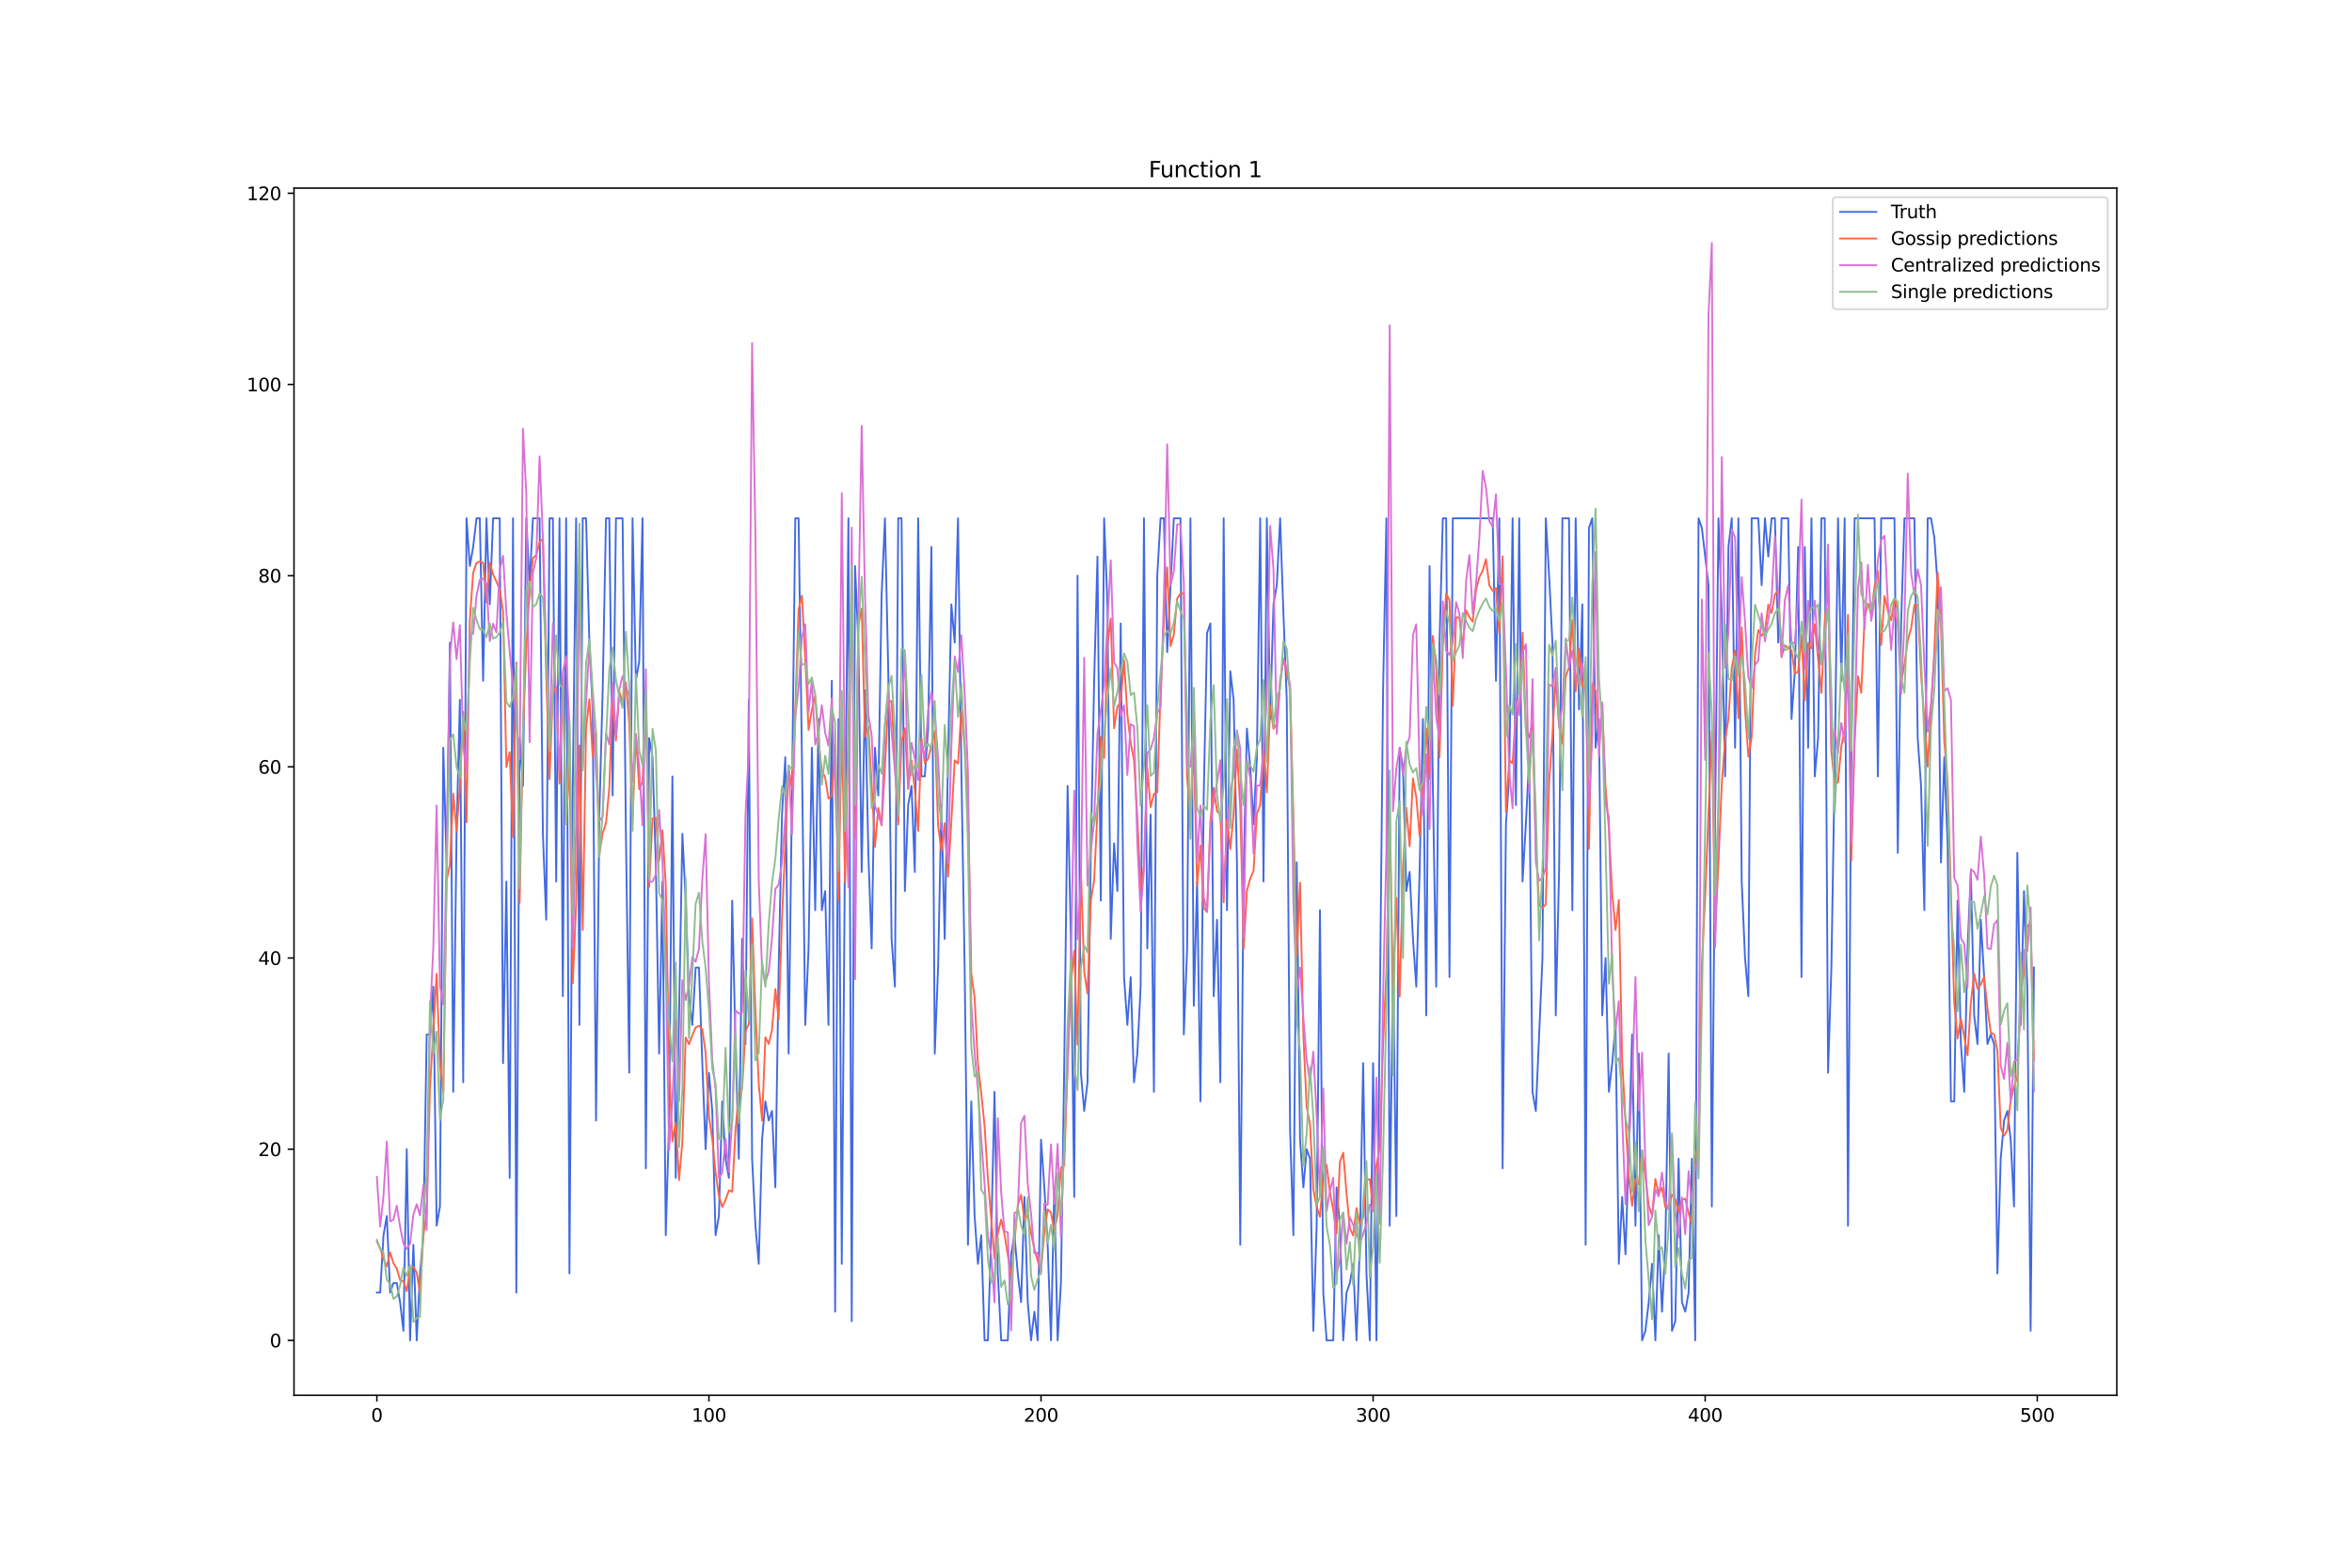 <?xml version="1.0" encoding="utf-8" standalone="no"?>
<!DOCTYPE svg PUBLIC "-//W3C//DTD SVG 1.1//EN"
  "http://www.w3.org/Graphics/SVG/1.1/DTD/svg11.dtd">
<svg xmlns:xlink="http://www.w3.org/1999/xlink" width="1296pt" height="864pt" viewBox="0 0 1296 864" xmlns="http://www.w3.org/2000/svg" version="1.1">
 <defs>
  <style type="text/css">*{stroke-linejoin: round; stroke-linecap: butt}</style>
 </defs>
 <g id="figure_1">
  <g id="patch_1">
   <path d="M 0 864 
L 1296 864 
L 1296 0 
L 0 0 
z
" style="fill: #ffffff"/>
  </g>
  <g id="axes_1">
   <g id="patch_2">
    <path d="M 162 768.96 
L 1166.4 768.96 
L 1166.4 103.68 
L 162 103.68 
z
" style="fill: #ffffff"/>
   </g>
   <g id="matplotlib.axis_1">
    <g id="xtick_1">
     <g id="line2d_1">
      <defs>
       <path id="mfd66576bd1" d="M 0 0 
L 0 3.5 
" style="stroke: #000000; stroke-width: 0.8"/>
      </defs>
      <g>
       <use xlink:href="#mfd66576bd1" x="207.655" y="768.96" style="stroke: #000000; stroke-width: 0.8"/>
      </g>
     </g>
     <g id="text_1">
      <!-- 0 -->
      <g transform="translate(204.473 783.558) scale(0.1 -0.1)">
       <defs>
        <path id="DejaVuSans-30" d="M 2034 4250 
Q 1547 4250 1301 3770 
Q 1056 3291 1056 2328 
Q 1056 1369 1301 889 
Q 1547 409 2034 409 
Q 2525 409 2770 889 
Q 3016 1369 3016 2328 
Q 3016 3291 2770 3770 
Q 2525 4250 2034 4250 
z
M 2034 4750 
Q 2819 4750 3233 4129 
Q 3647 3509 3647 2328 
Q 3647 1150 3233 529 
Q 2819 -91 2034 -91 
Q 1250 -91 836 529 
Q 422 1150 422 2328 
Q 422 3509 836 4129 
Q 1250 4750 2034 4750 
z
" transform="scale(0.016)"/>
       </defs>
       <use xlink:href="#DejaVuSans-30"/>
      </g>
     </g>
    </g>
    <g id="xtick_2">
     <g id="line2d_2">
      <g>
       <use xlink:href="#mfd66576bd1" x="390.639" y="768.96" style="stroke: #000000; stroke-width: 0.8"/>
      </g>
     </g>
     <g id="text_2">
      <!-- 100 -->
      <g transform="translate(381.095 783.558) scale(0.1 -0.1)">
       <defs>
        <path id="DejaVuSans-31" d="M 794 531 
L 1825 531 
L 1825 4091 
L 703 3866 
L 703 4441 
L 1819 4666 
L 2450 4666 
L 2450 531 
L 3481 531 
L 3481 0 
L 794 0 
L 794 531 
z
" transform="scale(0.016)"/>
       </defs>
       <use xlink:href="#DejaVuSans-31"/>
       <use xlink:href="#DejaVuSans-30" x="63.623"/>
       <use xlink:href="#DejaVuSans-30" x="127.246"/>
      </g>
     </g>
    </g>
    <g id="xtick_3">
     <g id="line2d_3">
      <g>
       <use xlink:href="#mfd66576bd1" x="573.623" y="768.96" style="stroke: #000000; stroke-width: 0.8"/>
      </g>
     </g>
     <g id="text_3">
      <!-- 200 -->
      <g transform="translate(564.079 783.558) scale(0.1 -0.1)">
       <defs>
        <path id="DejaVuSans-32" d="M 1228 531 
L 3431 531 
L 3431 0 
L 469 0 
L 469 531 
Q 828 903 1448 1529 
Q 2069 2156 2228 2338 
Q 2531 2678 2651 2914 
Q 2772 3150 2772 3378 
Q 2772 3750 2511 3984 
Q 2250 4219 1831 4219 
Q 1534 4219 1204 4116 
Q 875 4013 500 3803 
L 500 4441 
Q 881 4594 1212 4672 
Q 1544 4750 1819 4750 
Q 2544 4750 2975 4387 
Q 3406 4025 3406 3419 
Q 3406 3131 3298 2873 
Q 3191 2616 2906 2266 
Q 2828 2175 2409 1742 
Q 1991 1309 1228 531 
z
" transform="scale(0.016)"/>
       </defs>
       <use xlink:href="#DejaVuSans-32"/>
       <use xlink:href="#DejaVuSans-30" x="63.623"/>
       <use xlink:href="#DejaVuSans-30" x="127.246"/>
      </g>
     </g>
    </g>
    <g id="xtick_4">
     <g id="line2d_4">
      <g>
       <use xlink:href="#mfd66576bd1" x="756.607" y="768.96" style="stroke: #000000; stroke-width: 0.8"/>
      </g>
     </g>
     <g id="text_4">
      <!-- 300 -->
      <g transform="translate(747.063 783.558) scale(0.1 -0.1)">
       <defs>
        <path id="DejaVuSans-33" d="M 2597 2516 
Q 3050 2419 3304 2112 
Q 3559 1806 3559 1356 
Q 3559 666 3084 287 
Q 2609 -91 1734 -91 
Q 1441 -91 1130 -33 
Q 819 25 488 141 
L 488 750 
Q 750 597 1062 519 
Q 1375 441 1716 441 
Q 2309 441 2620 675 
Q 2931 909 2931 1356 
Q 2931 1769 2642 2001 
Q 2353 2234 1838 2234 
L 1294 2234 
L 1294 2753 
L 1863 2753 
Q 2328 2753 2575 2939 
Q 2822 3125 2822 3475 
Q 2822 3834 2567 4026 
Q 2313 4219 1838 4219 
Q 1578 4219 1281 4162 
Q 984 4106 628 3988 
L 628 4550 
Q 988 4650 1302 4700 
Q 1616 4750 1894 4750 
Q 2613 4750 3031 4423 
Q 3450 4097 3450 3541 
Q 3450 3153 3228 2886 
Q 3006 2619 2597 2516 
z
" transform="scale(0.016)"/>
       </defs>
       <use xlink:href="#DejaVuSans-33"/>
       <use xlink:href="#DejaVuSans-30" x="63.623"/>
       <use xlink:href="#DejaVuSans-30" x="127.246"/>
      </g>
     </g>
    </g>
    <g id="xtick_5">
     <g id="line2d_5">
      <g>
       <use xlink:href="#mfd66576bd1" x="939.591" y="768.96" style="stroke: #000000; stroke-width: 0.8"/>
      </g>
     </g>
     <g id="text_5">
      <!-- 400 -->
      <g transform="translate(930.047 783.558) scale(0.1 -0.1)">
       <defs>
        <path id="DejaVuSans-34" d="M 2419 4116 
L 825 1625 
L 2419 1625 
L 2419 4116 
z
M 2253 4666 
L 3047 4666 
L 3047 1625 
L 3713 1625 
L 3713 1100 
L 3047 1100 
L 3047 0 
L 2419 0 
L 2419 1100 
L 313 1100 
L 313 1709 
L 2253 4666 
z
" transform="scale(0.016)"/>
       </defs>
       <use xlink:href="#DejaVuSans-34"/>
       <use xlink:href="#DejaVuSans-30" x="63.623"/>
       <use xlink:href="#DejaVuSans-30" x="127.246"/>
      </g>
     </g>
    </g>
    <g id="xtick_6">
     <g id="line2d_6">
      <g>
       <use xlink:href="#mfd66576bd1" x="1122.575" y="768.96" style="stroke: #000000; stroke-width: 0.8"/>
      </g>
     </g>
     <g id="text_6">
      <!-- 500 -->
      <g transform="translate(1113.032 783.558) scale(0.1 -0.1)">
       <defs>
        <path id="DejaVuSans-35" d="M 691 4666 
L 3169 4666 
L 3169 4134 
L 1269 4134 
L 1269 2991 
Q 1406 3038 1543 3061 
Q 1681 3084 1819 3084 
Q 2600 3084 3056 2656 
Q 3513 2228 3513 1497 
Q 3513 744 3044 326 
Q 2575 -91 1722 -91 
Q 1428 -91 1123 -41 
Q 819 9 494 109 
L 494 744 
Q 775 591 1075 516 
Q 1375 441 1709 441 
Q 2250 441 2565 725 
Q 2881 1009 2881 1497 
Q 2881 1984 2565 2268 
Q 2250 2553 1709 2553 
Q 1456 2553 1204 2497 
Q 953 2441 691 2322 
L 691 4666 
z
" transform="scale(0.016)"/>
       </defs>
       <use xlink:href="#DejaVuSans-35"/>
       <use xlink:href="#DejaVuSans-30" x="63.623"/>
       <use xlink:href="#DejaVuSans-30" x="127.246"/>
      </g>
     </g>
    </g>
   </g>
   <g id="matplotlib.axis_2">
    <g id="ytick_1">
     <g id="line2d_7">
      <defs>
       <path id="m4fc3a49901" d="M 0 0 
L -3.5 0 
" style="stroke: #000000; stroke-width: 0.8"/>
      </defs>
      <g>
       <use xlink:href="#m4fc3a49901" x="162" y="738.72" style="stroke: #000000; stroke-width: 0.8"/>
      </g>
     </g>
     <g id="text_7">
      <!-- 0 -->
      <g transform="translate(148.637 742.519) scale(0.1 -0.1)">
       <use xlink:href="#DejaVuSans-30"/>
      </g>
     </g>
    </g>
    <g id="ytick_2">
     <g id="line2d_8">
      <g>
       <use xlink:href="#m4fc3a49901" x="162" y="633.352" style="stroke: #000000; stroke-width: 0.8"/>
      </g>
     </g>
     <g id="text_8">
      <!-- 20 -->
      <g transform="translate(142.275 637.152) scale(0.1 -0.1)">
       <use xlink:href="#DejaVuSans-32"/>
       <use xlink:href="#DejaVuSans-30" x="63.623"/>
      </g>
     </g>
    </g>
    <g id="ytick_3">
     <g id="line2d_9">
      <g>
       <use xlink:href="#m4fc3a49901" x="162" y="527.985" style="stroke: #000000; stroke-width: 0.8"/>
      </g>
     </g>
     <g id="text_9">
      <!-- 40 -->
      <g transform="translate(142.275 531.784) scale(0.1 -0.1)">
       <use xlink:href="#DejaVuSans-34"/>
       <use xlink:href="#DejaVuSans-30" x="63.623"/>
      </g>
     </g>
    </g>
    <g id="ytick_4">
     <g id="line2d_10">
      <g>
       <use xlink:href="#m4fc3a49901" x="162" y="422.617" style="stroke: #000000; stroke-width: 0.8"/>
      </g>
     </g>
     <g id="text_10">
      <!-- 60 -->
      <g transform="translate(142.275 426.417) scale(0.1 -0.1)">
       <defs>
        <path id="DejaVuSans-36" d="M 2113 2584 
Q 1688 2584 1439 2293 
Q 1191 2003 1191 1497 
Q 1191 994 1439 701 
Q 1688 409 2113 409 
Q 2538 409 2786 701 
Q 3034 994 3034 1497 
Q 3034 2003 2786 2293 
Q 2538 2584 2113 2584 
z
M 3366 4563 
L 3366 3988 
Q 3128 4100 2886 4159 
Q 2644 4219 2406 4219 
Q 1781 4219 1451 3797 
Q 1122 3375 1075 2522 
Q 1259 2794 1537 2939 
Q 1816 3084 2150 3084 
Q 2853 3084 3261 2657 
Q 3669 2231 3669 1497 
Q 3669 778 3244 343 
Q 2819 -91 2113 -91 
Q 1303 -91 875 529 
Q 447 1150 447 2328 
Q 447 3434 972 4092 
Q 1497 4750 2381 4750 
Q 2619 4750 2861 4703 
Q 3103 4656 3366 4563 
z
" transform="scale(0.016)"/>
       </defs>
       <use xlink:href="#DejaVuSans-36"/>
       <use xlink:href="#DejaVuSans-30" x="63.623"/>
      </g>
     </g>
    </g>
    <g id="ytick_5">
     <g id="line2d_11">
      <g>
       <use xlink:href="#m4fc3a49901" x="162" y="317.25" style="stroke: #000000; stroke-width: 0.8"/>
      </g>
     </g>
     <g id="text_11">
      <!-- 80 -->
      <g transform="translate(142.275 321.049) scale(0.1 -0.1)">
       <defs>
        <path id="DejaVuSans-38" d="M 2034 2216 
Q 1584 2216 1326 1975 
Q 1069 1734 1069 1313 
Q 1069 891 1326 650 
Q 1584 409 2034 409 
Q 2484 409 2743 651 
Q 3003 894 3003 1313 
Q 3003 1734 2745 1975 
Q 2488 2216 2034 2216 
z
M 1403 2484 
Q 997 2584 770 2862 
Q 544 3141 544 3541 
Q 544 4100 942 4425 
Q 1341 4750 2034 4750 
Q 2731 4750 3128 4425 
Q 3525 4100 3525 3541 
Q 3525 3141 3298 2862 
Q 3072 2584 2669 2484 
Q 3125 2378 3379 2068 
Q 3634 1759 3634 1313 
Q 3634 634 3220 271 
Q 2806 -91 2034 -91 
Q 1263 -91 848 271 
Q 434 634 434 1313 
Q 434 1759 690 2068 
Q 947 2378 1403 2484 
z
M 1172 3481 
Q 1172 3119 1398 2916 
Q 1625 2713 2034 2713 
Q 2441 2713 2670 2916 
Q 2900 3119 2900 3481 
Q 2900 3844 2670 4047 
Q 2441 4250 2034 4250 
Q 1625 4250 1398 4047 
Q 1172 3844 1172 3481 
z
" transform="scale(0.016)"/>
       </defs>
       <use xlink:href="#DejaVuSans-38"/>
       <use xlink:href="#DejaVuSans-30" x="63.623"/>
      </g>
     </g>
    </g>
    <g id="ytick_6">
     <g id="line2d_12">
      <g>
       <use xlink:href="#m4fc3a49901" x="162" y="211.882" style="stroke: #000000; stroke-width: 0.8"/>
      </g>
     </g>
     <g id="text_12">
      <!-- 100 -->
      <g transform="translate(135.912 215.682) scale(0.1 -0.1)">
       <use xlink:href="#DejaVuSans-31"/>
       <use xlink:href="#DejaVuSans-30" x="63.623"/>
       <use xlink:href="#DejaVuSans-30" x="127.246"/>
      </g>
     </g>
    </g>
    <g id="ytick_7">
     <g id="line2d_13">
      <g>
       <use xlink:href="#m4fc3a49901" x="162" y="106.515" style="stroke: #000000; stroke-width: 0.8"/>
      </g>
     </g>
     <g id="text_13">
      <!-- 120 -->
      <g transform="translate(135.912 110.314) scale(0.1 -0.1)">
       <use xlink:href="#DejaVuSans-31"/>
       <use xlink:href="#DejaVuSans-32" x="63.623"/>
       <use xlink:href="#DejaVuSans-30" x="127.246"/>
      </g>
     </g>
    </g>
   </g>
   <g id="line2d_14">
    <path d="M 207.655 712.378 
L 209.484 712.378 
L 211.314 680.768 
L 213.144 670.231 
L 214.974 712.378 
L 216.804 707.11 
L 218.634 707.11 
L 220.463 717.646 
L 222.293 733.452 
L 224.123 633.352 
L 225.953 738.72 
L 227.783 686.036 
L 229.613 738.72 
L 231.442 701.841 
L 233.272 680.768 
L 235.102 570.132 
L 236.932 570.132 
L 238.762 543.79 
L 240.592 675.499 
L 242.422 664.963 
L 244.251 412.081 
L 246.081 475.301 
L 247.911 354.129 
L 249.741 601.742 
L 251.571 459.496 
L 253.401 385.739 
L 255.23 596.474 
L 257.06 285.64 
L 258.89 311.981 
L 260.72 301.445 
L 262.55 285.64 
L 264.38 285.64 
L 266.209 375.202 
L 268.039 285.64 
L 269.869 333.055 
L 271.699 285.64 
L 275.359 285.64 
L 277.189 585.937 
L 279.018 485.838 
L 280.848 649.158 
L 282.678 285.64 
L 284.508 712.378 
L 286.338 406.812 
L 288.168 433.154 
L 289.997 285.64 
L 291.827 322.518 
L 293.657 285.64 
L 297.317 285.64 
L 299.147 459.496 
L 300.976 506.911 
L 302.806 285.64 
L 304.636 285.64 
L 306.466 485.838 
L 308.296 285.64 
L 310.126 549.058 
L 311.956 285.64 
L 313.785 701.841 
L 315.615 433.154 
L 317.445 285.64 
L 319.275 564.864 
L 321.105 285.64 
L 322.935 285.64 
L 324.764 354.129 
L 326.594 391.007 
L 328.424 617.547 
L 330.254 448.959 
L 332.084 380.47 
L 333.914 285.64 
L 335.743 285.64 
L 337.573 438.423 
L 339.403 285.64 
L 343.063 285.64 
L 344.893 459.496 
L 346.723 591.205 
L 348.552 285.64 
L 350.382 375.202 
L 352.212 364.665 
L 354.042 285.64 
L 355.872 643.889 
L 357.702 406.812 
L 359.531 417.349 
L 361.361 475.301 
L 363.191 580.669 
L 365.021 485.838 
L 366.851 680.768 
L 368.681 617.547 
L 370.51 427.886 
L 372.34 649.158 
L 374.17 559.595 
L 376 459.496 
L 377.83 496.375 
L 379.66 549.058 
L 381.489 564.864 
L 383.319 533.253 
L 385.149 533.253 
L 386.979 585.937 
L 388.809 633.352 
L 390.639 591.205 
L 392.469 612.279 
L 394.298 680.768 
L 396.128 670.231 
L 397.958 607.011 
L 399.788 638.621 
L 401.618 649.158 
L 403.448 496.375 
L 405.277 575.4 
L 407.107 638.621 
L 408.937 517.448 
L 410.767 575.4 
L 412.597 385.739 
L 414.427 638.621 
L 416.256 675.499 
L 418.086 696.573 
L 419.916 628.084 
L 421.746 607.011 
L 423.576 617.547 
L 425.406 612.279 
L 427.236 654.426 
L 429.065 533.253 
L 430.895 448.959 
L 432.725 417.349 
L 434.555 580.669 
L 436.385 438.423 
L 438.215 285.64 
L 440.044 285.64 
L 441.874 417.349 
L 443.704 564.864 
L 445.534 522.717 
L 447.364 412.081 
L 449.194 501.643 
L 451.023 396.276 
L 452.853 501.643 
L 454.683 491.106 
L 456.513 564.864 
L 458.343 375.202 
L 460.173 722.915 
L 462.003 396.276 
L 463.832 696.573 
L 465.662 459.496 
L 467.492 285.64 
L 469.322 728.183 
L 471.152 311.981 
L 472.982 354.129 
L 474.811 480.57 
L 476.641 380.47 
L 478.471 470.033 
L 480.301 522.717 
L 482.131 412.081 
L 483.961 438.423 
L 485.79 327.787 
L 487.62 285.64 
L 489.45 369.934 
L 491.28 517.448 
L 493.11 543.79 
L 494.94 285.64 
L 496.77 285.64 
L 498.599 491.106 
L 500.429 443.691 
L 502.259 433.154 
L 504.089 480.57 
L 505.919 285.64 
L 507.749 427.886 
L 509.578 427.886 
L 511.408 401.544 
L 513.238 301.445 
L 515.068 580.669 
L 516.898 533.253 
L 518.728 443.691 
L 520.557 517.448 
L 522.387 417.349 
L 524.217 333.055 
L 526.047 354.129 
L 527.877 285.64 
L 529.707 422.617 
L 531.536 533.253 
L 533.366 686.036 
L 535.196 607.011 
L 537.026 670.231 
L 538.856 696.573 
L 540.686 680.768 
L 542.516 738.72 
L 544.345 738.72 
L 546.175 680.768 
L 548.005 601.742 
L 549.835 701.841 
L 551.665 738.72 
L 555.324 738.72 
L 557.154 691.305 
L 558.984 680.768 
L 560.814 701.841 
L 562.644 717.646 
L 564.474 659.694 
L 566.303 717.646 
L 568.133 738.72 
L 569.963 722.915 
L 571.793 738.72 
L 573.623 628.084 
L 575.453 654.426 
L 577.283 686.036 
L 579.112 738.72 
L 580.942 654.426 
L 582.772 738.72 
L 584.602 707.11 
L 586.432 585.937 
L 588.262 433.154 
L 590.091 517.448 
L 591.921 659.694 
L 593.751 317.25 
L 595.581 591.205 
L 597.411 612.279 
L 599.241 596.474 
L 601.07 470.033 
L 602.9 375.202 
L 604.73 306.713 
L 606.56 496.375 
L 608.39 285.64 
L 610.22 333.055 
L 612.05 517.448 
L 613.879 464.764 
L 615.709 491.106 
L 617.539 343.592 
L 619.369 538.522 
L 621.199 564.864 
L 623.029 538.522 
L 624.858 596.474 
L 626.688 580.669 
L 628.518 543.79 
L 630.348 285.64 
L 632.178 522.717 
L 634.008 448.959 
L 635.837 601.742 
L 637.667 317.25 
L 639.497 285.64 
L 641.327 285.64 
L 643.157 359.397 
L 646.817 285.64 
L 650.476 285.64 
L 652.306 570.132 
L 654.136 522.717 
L 655.966 285.64 
L 657.796 554.327 
L 659.625 485.838 
L 661.455 607.011 
L 663.285 438.423 
L 665.115 348.86 
L 666.945 343.592 
L 668.775 549.058 
L 670.604 506.911 
L 672.434 596.474 
L 674.264 285.64 
L 676.094 501.643 
L 677.924 369.934 
L 679.754 385.739 
L 681.583 475.301 
L 683.413 686.036 
L 685.243 480.57 
L 687.073 401.544 
L 688.903 422.617 
L 690.733 454.228 
L 692.563 417.349 
L 694.392 285.64 
L 696.222 485.838 
L 698.052 285.64 
L 699.882 396.276 
L 701.712 333.055 
L 703.542 322.518 
L 705.371 285.64 
L 707.201 338.323 
L 709.031 385.739 
L 710.861 622.816 
L 712.691 680.768 
L 714.521 475.301 
L 716.35 628.084 
L 718.18 654.426 
L 720.01 633.352 
L 721.84 638.621 
L 723.67 733.452 
L 725.5 675.499 
L 727.33 501.643 
L 729.159 712.378 
L 730.989 738.72 
L 734.649 738.72 
L 736.479 654.426 
L 738.309 675.499 
L 740.138 738.72 
L 741.968 712.378 
L 743.798 707.11 
L 745.628 696.573 
L 747.458 738.72 
L 749.288 686.036 
L 751.117 585.937 
L 752.947 701.841 
L 754.777 738.72 
L 756.607 585.937 
L 758.437 738.72 
L 762.097 380.47 
L 763.926 285.64 
L 765.756 675.499 
L 767.586 527.985 
L 769.416 670.231 
L 771.246 412.081 
L 773.076 422.617 
L 774.905 491.106 
L 776.735 480.57 
L 778.565 517.448 
L 780.395 543.79 
L 782.225 480.57 
L 784.055 396.276 
L 785.884 559.595 
L 787.714 311.981 
L 789.544 433.154 
L 791.374 543.79 
L 793.204 354.129 
L 795.034 285.64 
L 796.864 285.64 
L 798.693 538.522 
L 800.523 285.64 
L 822.481 285.64 
L 824.311 375.202 
L 826.141 285.64 
L 827.971 643.889 
L 829.801 454.228 
L 831.63 427.886 
L 833.46 285.64 
L 835.29 443.691 
L 837.12 285.64 
L 838.95 485.838 
L 840.78 454.228 
L 842.61 417.349 
L 844.439 601.742 
L 846.269 612.279 
L 849.929 527.985 
L 851.759 285.64 
L 853.589 317.25 
L 855.418 354.129 
L 857.248 559.595 
L 859.078 480.57 
L 860.908 285.64 
L 864.568 285.64 
L 866.397 501.643 
L 868.227 285.64 
L 870.057 391.007 
L 871.887 333.055 
L 873.717 686.036 
L 875.547 290.908 
L 877.377 285.64 
L 879.206 412.081 
L 881.036 396.276 
L 882.866 559.595 
L 884.696 527.985 
L 886.526 601.742 
L 888.356 585.937 
L 890.185 564.864 
L 892.015 696.573 
L 893.845 659.694 
L 895.675 691.305 
L 897.505 633.352 
L 899.335 570.132 
L 901.164 675.499 
L 902.994 580.669 
L 904.824 738.72 
L 906.654 733.452 
L 908.484 717.646 
L 910.314 696.573 
L 912.144 738.72 
L 913.973 680.768 
L 915.803 722.915 
L 917.633 686.036 
L 919.463 580.669 
L 921.293 733.452 
L 923.123 728.183 
L 924.952 638.621 
L 926.782 717.646 
L 928.612 722.915 
L 930.442 712.378 
L 932.272 638.621 
L 934.102 738.72 
L 935.931 285.64 
L 937.761 290.908 
L 941.421 322.518 
L 943.251 664.963 
L 945.081 448.959 
L 946.911 285.64 
L 948.74 338.323 
L 950.57 427.886 
L 952.4 301.445 
L 954.23 285.64 
L 956.06 412.081 
L 957.89 285.64 
L 959.719 485.838 
L 961.549 527.985 
L 963.379 549.058 
L 965.209 285.64 
L 968.869 285.64 
L 970.698 322.518 
L 972.528 285.64 
L 974.358 306.713 
L 976.188 285.64 
L 978.018 285.64 
L 979.848 354.129 
L 981.678 285.64 
L 985.337 285.64 
L 987.167 396.276 
L 988.997 369.934 
L 990.827 301.445 
L 992.657 538.522 
L 994.486 301.445 
L 996.316 412.081 
L 998.146 285.64 
L 999.976 427.886 
L 1001.806 406.812 
L 1003.636 285.64 
L 1005.465 285.64 
L 1007.295 591.205 
L 1009.125 533.253 
L 1010.955 422.617 
L 1012.785 285.64 
L 1014.615 375.202 
L 1016.444 285.64 
L 1018.274 675.499 
L 1020.104 412.081 
L 1021.934 285.64 
L 1032.913 285.64 
L 1034.743 427.886 
L 1036.573 285.64 
L 1043.892 285.64 
L 1045.722 470.033 
L 1047.552 343.592 
L 1049.382 285.64 
L 1054.871 285.64 
L 1056.701 406.812 
L 1058.531 433.154 
L 1060.361 501.643 
L 1062.191 285.64 
L 1064.02 285.64 
L 1065.85 296.176 
L 1067.68 322.518 
L 1069.51 475.301 
L 1071.34 417.349 
L 1073.17 464.764 
L 1074.999 607.011 
L 1076.829 607.011 
L 1078.659 496.375 
L 1080.489 575.4 
L 1082.319 601.742 
L 1084.149 522.717 
L 1085.978 480.57 
L 1087.808 559.595 
L 1089.638 575.4 
L 1091.468 506.911 
L 1093.298 538.522 
L 1095.128 575.4 
L 1096.958 570.132 
L 1098.787 575.4 
L 1100.617 701.841 
L 1102.447 638.621 
L 1104.277 617.547 
L 1106.107 612.279 
L 1107.937 628.084 
L 1109.766 664.963 
L 1111.596 470.033 
L 1113.426 564.864 
L 1115.256 491.106 
L 1117.086 543.79 
L 1118.916 733.452 
L 1120.745 533.253 
L 1120.745 533.253 
" clip-path="url(#p4e206a63a0)" style="fill: none; stroke: #4169e1; stroke-linecap: square"/>
   </g>
   <g id="line2d_15">
    <path d="M 207.655 684.286 
L 209.484 687.833 
L 211.314 693.947 
L 213.144 697.961 
L 214.974 690.217 
L 216.804 696.195 
L 218.634 699.146 
L 220.463 705.506 
L 222.293 706.166 
L 224.123 711.656 
L 225.953 699.368 
L 227.783 698.216 
L 229.613 701.369 
L 231.442 712.508 
L 233.272 680.972 
L 235.102 668.551 
L 236.932 599.292 
L 240.592 536.722 
L 242.422 586.368 
L 244.251 601.987 
L 246.081 485.135 
L 247.911 476.476 
L 249.741 437.36 
L 251.571 457.96 
L 253.401 433.482 
L 255.23 392.274 
L 257.06 453.161 
L 258.89 341.515 
L 260.72 315.664 
L 262.55 310.26 
L 264.38 309.469 
L 266.209 310.115 
L 268.039 332.017 
L 269.869 310.049 
L 271.699 316.572 
L 273.529 320.519 
L 275.359 324.789 
L 277.189 336.969 
L 279.018 422.8 
L 280.848 414.547 
L 282.678 461.347 
L 284.508 365.116 
L 286.338 497.534 
L 288.168 403.88 
L 289.997 357.146 
L 291.827 324.937 
L 293.657 307.65 
L 295.487 305.806 
L 297.317 298.789 
L 299.147 296.831 
L 300.976 372.609 
L 302.806 429.459 
L 304.636 382.021 
L 306.466 378.601 
L 308.296 431.857 
L 310.126 372.659 
L 311.956 454.181 
L 313.785 419.934 
L 315.615 541.883 
L 317.445 498.277 
L 319.275 410.796 
L 321.105 512.543 
L 322.935 401.189 
L 324.764 385.347 
L 326.594 417.057 
L 328.424 403.638 
L 330.254 470.783 
L 332.084 459.287 
L 333.914 453.623 
L 335.743 434.079 
L 337.573 384.369 
L 339.403 408.178 
L 341.233 381.069 
L 343.063 387.425 
L 344.893 376.252 
L 346.723 398.626 
L 348.552 452.512 
L 350.382 404.573 
L 352.212 434.938 
L 354.042 430.885 
L 355.872 384.474 
L 357.702 488.707 
L 359.531 451.068 
L 361.361 450.636 
L 363.191 474.489 
L 365.021 457.628 
L 366.851 487.808 
L 368.681 586.675 
L 370.51 629.086 
L 372.34 618.745 
L 374.17 650.415 
L 376 629.411 
L 377.83 571.844 
L 379.66 575.454 
L 381.489 570.607 
L 383.319 566.24 
L 385.149 565.382 
L 386.979 567.236 
L 388.809 580.235 
L 390.639 615.22 
L 392.469 627.78 
L 394.298 646.11 
L 396.128 658.994 
L 397.958 665.155 
L 399.788 661.33 
L 401.618 656.053 
L 403.448 656.791 
L 405.277 622.928 
L 407.107 602.654 
L 408.937 599.961 
L 410.767 568.401 
L 412.597 564.349 
L 414.427 506.112 
L 416.256 557.163 
L 418.086 597.33 
L 419.916 617.573 
L 421.746 571.657 
L 423.576 575.34 
L 425.406 567.508 
L 427.236 545.075 
L 429.065 561.766 
L 430.895 506.348 
L 434.555 423.652 
L 436.385 434.6 
L 438.215 389.859 
L 440.044 335.725 
L 441.874 328.28 
L 443.704 363.087 
L 445.534 402.235 
L 447.364 391.145 
L 449.194 383.577 
L 451.023 408.598 
L 452.853 424.606 
L 454.683 428.545 
L 456.513 440.128 
L 458.343 438.45 
L 460.173 410.786 
L 462.003 495.818 
L 463.832 402.075 
L 465.662 486.424 
L 467.492 400.041 
L 469.322 325.447 
L 471.152 462.122 
L 472.982 344.478 
L 474.811 335.392 
L 476.641 406.221 
L 478.471 400.456 
L 480.301 432.148 
L 482.131 466.709 
L 483.961 445.32 
L 485.79 454.927 
L 487.62 422.587 
L 489.45 387.029 
L 491.28 386.281 
L 494.94 454.417 
L 496.77 408.72 
L 498.599 401.4 
L 500.429 434.88 
L 502.259 419.135 
L 504.089 435.431 
L 505.919 457.968 
L 507.749 406.734 
L 509.578 420.557 
L 511.408 418.131 
L 513.238 411.261 
L 515.068 402.81 
L 516.898 454.819 
L 518.728 469.054 
L 520.557 453.647 
L 522.387 483.138 
L 524.217 452.593 
L 526.047 419.006 
L 527.877 420.819 
L 529.707 391.373 
L 531.536 411.547 
L 533.366 446.24 
L 535.196 536.342 
L 537.026 549.738 
L 538.856 586.438 
L 540.686 602.248 
L 542.516 620.441 
L 544.345 649.545 
L 548.005 693.706 
L 549.835 679.767 
L 551.665 672.117 
L 553.495 680.285 
L 557.154 703.195 
L 558.984 684.953 
L 560.814 664.418 
L 562.644 658.519 
L 564.474 672.275 
L 566.303 669.797 
L 568.133 679.404 
L 569.963 688.365 
L 571.793 694.923 
L 573.623 700.043 
L 575.453 679.461 
L 577.283 666.53 
L 579.112 668.285 
L 580.942 678.458 
L 582.772 669.345 
L 584.602 643.481 
L 586.432 642.383 
L 588.262 586.928 
L 590.091 542.044 
L 591.921 524.031 
L 593.751 575.817 
L 595.581 478.76 
L 597.411 535.6 
L 599.241 547.59 
L 601.07 496.399 
L 602.9 485.031 
L 604.73 446.976 
L 606.56 406.169 
L 608.39 417.722 
L 610.22 355.365 
L 612.05 340.871 
L 613.879 401.377 
L 615.709 389.513 
L 617.539 386.768 
L 619.369 363.605 
L 621.199 394.066 
L 623.029 409.381 
L 624.858 418.947 
L 626.688 450.394 
L 628.518 490.327 
L 630.348 477.171 
L 632.178 423.523 
L 634.008 444.813 
L 635.837 437.521 
L 637.667 436.617 
L 639.497 381.465 
L 641.327 342.053 
L 643.157 312.761 
L 644.987 356.099 
L 646.817 349.744 
L 648.646 329.854 
L 650.476 327.134 
L 652.306 326.899 
L 654.136 429.166 
L 655.966 447.881 
L 657.796 411.896 
L 659.625 488.05 
L 661.455 466.005 
L 663.285 500.442 
L 665.115 502.609 
L 666.945 452.632 
L 668.775 434.149 
L 670.604 447.203 
L 672.434 448.597 
L 674.264 497.315 
L 676.094 451.626 
L 677.924 467.98 
L 679.754 448.196 
L 681.583 413.135 
L 683.413 445.397 
L 685.243 523.076 
L 687.073 490.861 
L 688.903 484.239 
L 690.733 479.883 
L 692.563 448.491 
L 694.392 443.562 
L 696.222 411.078 
L 698.052 436.753 
L 699.882 389.09 
L 701.712 401.668 
L 703.542 398.906 
L 705.371 375.426 
L 707.201 362.964 
L 710.861 379.275 
L 712.691 449.858 
L 714.521 526.913 
L 716.35 486.509 
L 718.18 570.577 
L 720.01 609.987 
L 721.84 619.676 
L 723.67 655.544 
L 725.5 664.964 
L 727.33 670.63 
L 729.159 648.02 
L 730.989 642.011 
L 732.819 657.151 
L 734.649 666.857 
L 736.479 679.684 
L 738.309 640.327 
L 740.138 635.323 
L 741.968 657.635 
L 743.798 676.881 
L 745.628 680.927 
L 747.458 665.773 
L 749.288 674.449 
L 751.117 670.969 
L 752.947 649.868 
L 754.777 649.988 
L 756.607 665.71 
L 758.437 642.341 
L 760.267 632.054 
L 762.097 575.959 
L 763.926 535.469 
L 765.756 448.245 
L 767.586 545.03 
L 769.416 494.851 
L 771.246 549.333 
L 773.076 478.627 
L 774.905 445.177 
L 776.735 466.446 
L 778.565 428.953 
L 780.395 439.319 
L 782.225 460.708 
L 784.055 434.484 
L 785.884 401.452 
L 787.714 429.082 
L 789.544 350.426 
L 791.374 367.841 
L 793.204 417.419 
L 795.034 355.418 
L 796.864 327.265 
L 798.693 330.699 
L 800.523 389.007 
L 802.353 340.139 
L 804.183 340.483 
L 806.013 356.277 
L 807.843 336.288 
L 809.672 340.106 
L 811.502 342.64 
L 813.332 325.277 
L 815.162 318.065 
L 816.992 314.522 
L 818.822 308.189 
L 820.651 322.647 
L 822.481 325.534 
L 824.311 324.124 
L 826.141 348.957 
L 827.971 306.613 
L 829.801 447.477 
L 831.63 418.948 
L 833.46 420.785 
L 835.29 391.083 
L 837.12 392.788 
L 838.95 348.599 
L 840.78 400.705 
L 842.61 406.489 
L 844.439 398.333 
L 846.269 466.165 
L 848.099 498.876 
L 849.929 500.36 
L 851.759 498.463 
L 853.589 431.003 
L 855.418 404.877 
L 857.248 373.53 
L 859.078 400.122 
L 860.908 409.857 
L 862.738 373.04 
L 864.568 367.727 
L 866.397 341.66 
L 868.227 381.071 
L 870.057 357.598 
L 871.887 378.896 
L 873.717 371.237 
L 875.547 467.852 
L 877.377 376.802 
L 879.206 380.637 
L 881.036 410.905 
L 882.866 389.27 
L 884.696 434.02 
L 886.526 456.866 
L 888.356 492.217 
L 890.185 512.565 
L 892.015 496.024 
L 893.845 584.476 
L 895.675 617.486 
L 897.505 648.387 
L 899.335 664.562 
L 901.164 649.572 
L 902.994 652.812 
L 904.824 633.991 
L 906.654 648.479 
L 908.484 664.422 
L 910.314 670.012 
L 912.144 649.759 
L 913.973 657.971 
L 915.803 654.544 
L 917.633 665.325 
L 919.463 665.248 
L 921.293 658.421 
L 923.123 660.964 
L 924.952 667.856 
L 926.782 661.299 
L 928.612 660.66 
L 930.442 668.512 
L 932.272 674.712 
L 934.102 638.143 
L 935.931 629.293 
L 937.761 531.402 
L 939.591 493.709 
L 943.251 402.98 
L 945.081 514.437 
L 946.911 475.193 
L 948.74 431.626 
L 950.57 407.884 
L 952.4 396.033 
L 954.23 367.987 
L 956.06 358.572 
L 957.89 395.855 
L 959.719 345.805 
L 961.549 391.142 
L 963.379 416.981 
L 965.209 406.173 
L 967.039 360.645 
L 968.869 347.322 
L 970.698 350.385 
L 972.528 347.839 
L 974.358 333.249 
L 976.188 337.837 
L 978.018 327.672 
L 979.848 325.151 
L 981.678 361.998 
L 983.507 355.711 
L 985.337 357.145 
L 987.167 358.395 
L 988.997 371.109 
L 990.827 370.198 
L 992.657 349.977 
L 994.486 386.084 
L 996.316 354.476 
L 998.146 357.302 
L 999.976 343.998 
L 1003.636 381.914 
L 1005.465 342.54 
L 1007.295 322.815 
L 1009.125 414.207 
L 1010.955 431.858 
L 1012.785 431.187 
L 1014.615 411.458 
L 1016.444 401.97 
L 1018.274 338.865 
L 1020.104 474.356 
L 1021.934 409.415 
L 1023.764 372.713 
L 1025.594 381.837 
L 1027.424 340.442 
L 1029.253 332.685 
L 1031.083 338.305 
L 1032.913 323.059 
L 1034.743 314.703 
L 1036.573 355.48 
L 1038.403 328.507 
L 1040.232 336.502 
L 1042.062 341.901 
L 1043.892 330.185 
L 1045.722 335.702 
L 1047.552 376.081 
L 1049.382 366.33 
L 1051.211 352.801 
L 1053.041 346.4 
L 1054.871 333.339 
L 1056.701 333.419 
L 1058.531 371.741 
L 1060.361 396.343 
L 1062.191 422.504 
L 1065.85 358.847 
L 1067.68 315.423 
L 1069.51 343.922 
L 1071.34 408.606 
L 1073.17 430.855 
L 1076.829 552.711 
L 1078.659 572.366 
L 1080.489 561.465 
L 1082.319 571.219 
L 1084.149 581.607 
L 1085.978 552.449 
L 1087.808 536.706 
L 1089.638 544.863 
L 1091.468 542.511 
L 1093.298 538.287 
L 1095.128 555.79 
L 1096.958 569.138 
L 1098.787 570.043 
L 1100.617 579.163 
L 1102.447 621.553 
L 1104.277 625.998 
L 1106.107 622.651 
L 1107.937 606.458 
L 1109.766 598.954 
L 1111.596 593.597 
L 1113.426 547.065 
L 1115.256 536.346 
L 1117.086 509.882 
L 1118.916 509.733 
L 1120.745 584.365 
L 1120.745 584.365 
" clip-path="url(#p4e206a63a0)" style="fill: none; stroke: #ff6347; stroke-linecap: square"/>
   </g>
   <g id="line2d_16">
    <path d="M 207.655 648.582 
L 209.484 676.013 
L 211.314 659.053 
L 213.144 629.144 
L 214.974 673.188 
L 216.804 672.165 
L 218.634 664.473 
L 220.463 676.129 
L 222.293 685.376 
L 224.123 688.316 
L 225.953 685.318 
L 227.783 669.428 
L 229.613 663.7 
L 231.442 669.87 
L 233.272 653.18 
L 235.102 677.865 
L 236.932 562.057 
L 238.762 522.069 
L 240.592 443.935 
L 242.422 543.346 
L 244.251 553.579 
L 246.081 472.128 
L 247.911 361.953 
L 249.741 343.008 
L 251.571 363.284 
L 253.401 344.548 
L 255.23 410.158 
L 257.06 425.238 
L 258.89 349.859 
L 260.72 349.192 
L 262.55 328.345 
L 264.38 319.536 
L 266.209 318.972 
L 268.039 321.763 
L 269.869 353.362 
L 271.699 343.723 
L 273.529 348.54 
L 275.359 313.955 
L 277.189 306.291 
L 279.018 337.255 
L 280.848 359.313 
L 282.678 377.394 
L 286.338 418.467 
L 288.168 236.31 
L 289.997 272.166 
L 291.827 409.051 
L 293.657 315.599 
L 295.487 307.483 
L 297.317 251.492 
L 299.147 296.673 
L 300.976 358.293 
L 302.806 409.921 
L 304.636 343.503 
L 306.466 386.258 
L 308.296 425.658 
L 310.126 370.448 
L 311.956 361.638 
L 313.785 400.695 
L 315.615 522.394 
L 317.445 455.416 
L 319.275 317.181 
L 321.105 422.436 
L 322.935 386.958 
L 324.764 356.146 
L 326.594 386.968 
L 328.424 425.707 
L 330.254 452.6 
L 332.084 449.84 
L 333.914 404.141 
L 335.743 410.226 
L 337.573 376.244 
L 339.403 405.321 
L 341.233 380.049 
L 343.063 372.705 
L 344.893 378.594 
L 346.723 383.744 
L 348.552 430.88 
L 350.382 405.351 
L 352.212 422.061 
L 354.042 454.854 
L 355.872 368.778 
L 357.702 486.002 
L 359.531 485.881 
L 361.361 482.177 
L 363.191 446.392 
L 365.021 474.628 
L 366.851 529.727 
L 368.681 633.838 
L 370.51 606.974 
L 372.34 562.264 
L 374.17 606.836 
L 376 540.232 
L 377.83 551.054 
L 379.66 543.431 
L 381.489 527.481 
L 383.319 530.095 
L 385.149 522.737 
L 386.979 484.675 
L 388.809 459.769 
L 390.639 541.039 
L 392.469 584.077 
L 394.298 600.242 
L 396.128 649.202 
L 397.958 646.323 
L 399.788 627.75 
L 401.618 645.916 
L 403.448 616.987 
L 405.277 556.848 
L 407.107 558.655 
L 408.937 557.912 
L 410.767 449.377 
L 412.597 413.532 
L 414.427 189.129 
L 416.256 294.966 
L 418.086 485.06 
L 419.916 534.233 
L 421.746 541.513 
L 423.576 535.274 
L 425.406 516.88 
L 427.236 489.942 
L 429.065 487.515 
L 430.895 475.404 
L 432.725 450.513 
L 434.555 421.704 
L 436.385 459.736 
L 438.215 395.489 
L 440.044 378.702 
L 441.874 351.225 
L 443.704 344.051 
L 445.534 392.252 
L 447.364 374.993 
L 449.194 410.305 
L 451.023 404.011 
L 452.853 388.708 
L 454.683 403.821 
L 456.513 410.943 
L 458.343 384.786 
L 460.173 433.512 
L 462.003 475.946 
L 463.832 271.846 
L 465.662 434.36 
L 467.492 489.095 
L 469.322 290.797 
L 471.152 539.655 
L 472.982 337.942 
L 474.811 234.662 
L 476.641 328.703 
L 478.471 393.743 
L 480.301 405.378 
L 482.131 444.142 
L 485.79 454.407 
L 487.62 400.235 
L 489.45 380.809 
L 491.28 403.256 
L 494.94 445.697 
L 496.77 391.232 
L 498.599 361.262 
L 500.429 434.229 
L 502.259 409.45 
L 504.089 417.927 
L 505.919 429.816 
L 507.749 408.734 
L 509.578 418.163 
L 511.408 391.618 
L 513.238 381.464 
L 515.068 392.858 
L 516.898 417.552 
L 518.728 456.043 
L 520.557 462.166 
L 522.387 475.373 
L 524.217 411.4 
L 526.047 361.715 
L 527.877 370.409 
L 529.707 350.088 
L 531.536 381.657 
L 533.366 426.148 
L 535.196 553.21 
L 537.026 580.042 
L 538.856 600.603 
L 540.686 627.525 
L 542.516 652.495 
L 544.345 681.155 
L 546.175 691.695 
L 548.005 717.775 
L 549.835 616.316 
L 551.665 657.144 
L 553.495 678.567 
L 555.324 679.215 
L 557.154 733.159 
L 558.984 668.429 
L 560.814 667.79 
L 562.644 618.929 
L 564.474 614.947 
L 566.303 652.456 
L 568.133 668.864 
L 569.963 690.804 
L 571.793 690.335 
L 573.623 702.035 
L 575.453 663.309 
L 577.283 664.05 
L 579.112 630.664 
L 580.942 663.456 
L 582.772 630.467 
L 584.602 682.1 
L 586.432 627.797 
L 588.262 589.619 
L 590.091 529.454 
L 591.921 435.731 
L 593.751 517.612 
L 595.581 485.092 
L 597.411 362.51 
L 599.241 488.085 
L 601.07 469.135 
L 602.9 452.211 
L 604.73 404.254 
L 606.56 391.881 
L 608.39 377.9 
L 612.05 308.791 
L 613.879 365.015 
L 615.709 368.249 
L 617.539 394.806 
L 619.369 388.767 
L 621.199 427.123 
L 623.029 399.099 
L 624.858 400.229 
L 626.688 464.276 
L 628.518 502.618 
L 630.348 479.234 
L 632.178 415.113 
L 634.008 412.941 
L 635.837 406.618 
L 637.667 393.021 
L 639.497 389.746 
L 641.327 329.894 
L 643.157 244.845 
L 644.987 322.637 
L 646.817 314.808 
L 648.646 289.037 
L 650.476 288.994 
L 652.306 321.218 
L 654.136 423.534 
L 655.966 422.412 
L 657.796 397.885 
L 659.625 475.63 
L 661.455 443.944 
L 663.285 494.442 
L 665.115 502.615 
L 666.945 456.24 
L 668.775 441.425 
L 670.604 431.328 
L 672.434 418.988 
L 674.264 494.218 
L 676.094 458.015 
L 677.924 436.426 
L 679.754 427.275 
L 681.583 402.45 
L 683.413 412.563 
L 685.243 516.306 
L 687.073 418.784 
L 688.903 429.145 
L 690.733 470.366 
L 692.563 432.938 
L 694.392 432.951 
L 696.222 414.071 
L 698.052 384.427 
L 699.882 289.865 
L 701.712 313.799 
L 703.542 404.419 
L 705.371 376.278 
L 707.201 363.268 
L 709.031 368.045 
L 710.861 377.369 
L 712.691 497.48 
L 714.521 546.959 
L 716.35 533.294 
L 718.18 560.835 
L 720.01 584.245 
L 721.84 596.813 
L 723.67 579.59 
L 725.5 614.926 
L 727.33 659.017 
L 729.159 599.943 
L 730.989 667.536 
L 732.819 656.44 
L 734.649 649.113 
L 736.479 701.855 
L 738.309 694.317 
L 740.138 668.443 
L 741.968 685.503 
L 743.798 670.844 
L 745.628 674.996 
L 749.288 684.846 
L 751.117 680.369 
L 752.947 674.132 
L 754.777 663.958 
L 756.607 667.673 
L 758.437 593.903 
L 760.267 674.42 
L 762.097 548.782 
L 763.926 468.506 
L 765.756 179.266 
L 767.586 447.048 
L 769.416 423.518 
L 771.246 412.337 
L 773.076 427.377 
L 774.905 411.464 
L 776.735 406.105 
L 778.565 349.938 
L 780.395 344.062 
L 782.225 425.791 
L 784.055 448.999 
L 785.884 415.517 
L 787.714 456.892 
L 789.544 358.645 
L 791.374 395.308 
L 793.204 407.126 
L 795.034 331.454 
L 796.864 358.762 
L 798.693 361.02 
L 800.523 353.584 
L 802.353 331.86 
L 804.183 338.358 
L 806.013 362.617 
L 807.843 320.214 
L 809.672 305.915 
L 811.502 338.102 
L 813.332 321.693 
L 815.162 296.162 
L 816.992 259.525 
L 818.822 268.798 
L 820.651 287.126 
L 822.481 290.2 
L 824.311 272.454 
L 826.141 321.84 
L 827.971 321.946 
L 829.801 369.183 
L 831.63 425.847 
L 833.46 445.52 
L 835.29 385.157 
L 837.12 394.079 
L 838.95 359.713 
L 840.78 355.09 
L 842.61 437.082 
L 844.439 374.307 
L 846.269 474.826 
L 848.099 485.45 
L 849.929 483.823 
L 851.759 478.171 
L 853.589 377.26 
L 855.418 378.186 
L 857.248 368.07 
L 859.078 400.506 
L 860.908 388.592 
L 862.738 351.924 
L 864.568 367.759 
L 866.397 358.515 
L 868.227 373.993 
L 870.057 376.628 
L 871.887 365.645 
L 873.717 381.977 
L 875.547 444.97 
L 877.377 405.63 
L 879.206 304.212 
L 881.036 416.97 
L 882.866 387.086 
L 884.696 443.381 
L 886.526 450.178 
L 888.356 535.403 
L 890.185 567.651 
L 892.015 551.728 
L 893.845 615.913 
L 895.675 663.633 
L 897.505 632.256 
L 899.335 598.244 
L 901.164 538.424 
L 902.994 612.068 
L 904.824 580.111 
L 906.654 641.806 
L 908.484 675.186 
L 910.314 670.446 
L 912.144 655.565 
L 913.973 659.386 
L 915.803 646.194 
L 917.633 662.005 
L 919.463 666.917 
L 921.293 626.217 
L 923.123 668.712 
L 924.952 682.036 
L 926.782 659.92 
L 928.612 680.285 
L 930.442 645.435 
L 932.272 663.658 
L 934.102 643.116 
L 935.931 639.58 
L 937.761 330.359 
L 939.591 418.836 
L 941.421 173.802 
L 943.251 133.92 
L 945.081 522.092 
L 946.911 445.541 
L 948.74 251.956 
L 950.57 367.996 
L 952.4 348.978 
L 954.23 291.731 
L 956.06 296.245 
L 957.89 369.71 
L 959.719 318.062 
L 961.549 342.83 
L 963.379 373.291 
L 965.209 379.137 
L 967.039 366.519 
L 968.869 364.075 
L 970.698 338.047 
L 972.528 353.398 
L 976.188 329.358 
L 978.018 295.766 
L 979.848 327.886 
L 981.678 362.268 
L 983.507 330.676 
L 985.337 322.637 
L 987.167 354.034 
L 988.997 354.534 
L 990.827 327.852 
L 992.657 275.3 
L 994.486 368.188 
L 996.316 331.124 
L 998.146 355.834 
L 999.976 331.097 
L 1001.806 357.993 
L 1003.636 362.292 
L 1005.465 362.726 
L 1007.295 300.075 
L 1009.125 412.227 
L 1010.955 402.169 
L 1012.785 414.797 
L 1014.615 398.469 
L 1016.444 409.06 
L 1018.274 365.614 
L 1020.104 464.63 
L 1021.934 402.029 
L 1023.764 324.938 
L 1025.594 309.876 
L 1027.424 346.85 
L 1029.253 311.344 
L 1031.083 342.161 
L 1032.913 330.453 
L 1034.743 308.933 
L 1036.573 297.545 
L 1038.403 295.287 
L 1040.232 332.043 
L 1042.062 358.19 
L 1043.892 334.971 
L 1045.722 345.064 
L 1047.552 382.458 
L 1049.382 342.732 
L 1051.211 260.993 
L 1053.041 315.908 
L 1054.871 327.69 
L 1056.701 313.796 
L 1058.531 322.543 
L 1060.361 365.744 
L 1062.191 403.268 
L 1064.02 387.794 
L 1065.85 362.405 
L 1067.68 351.69 
L 1069.51 323.556 
L 1071.34 380.87 
L 1073.17 379.29 
L 1074.999 385.791 
L 1076.829 483.901 
L 1078.659 487.905 
L 1080.489 517.104 
L 1082.319 520.126 
L 1084.149 544.171 
L 1085.978 479.019 
L 1087.808 480.616 
L 1089.638 484.932 
L 1091.468 461.014 
L 1093.298 482.129 
L 1095.128 522.712 
L 1096.958 523.071 
L 1098.787 509.392 
L 1100.617 507.028 
L 1102.447 587.42 
L 1104.277 594.602 
L 1106.107 574.767 
L 1107.937 607.538 
L 1109.766 585.077 
L 1111.596 583.921 
L 1113.426 558.587 
L 1115.256 523.553 
L 1117.086 524.412 
L 1118.916 500.188 
L 1120.745 601.447 
L 1120.745 601.447 
" clip-path="url(#p4e206a63a0)" style="fill: none; stroke: #da70d6; stroke-linecap: square"/>
   </g>
   <g id="line2d_17">
    <path d="M 207.655 683.267 
L 209.484 688.194 
L 211.314 690.38 
L 213.144 705.215 
L 214.974 707.543 
L 216.804 715.821 
L 218.634 714.542 
L 220.463 708.493 
L 222.293 698.559 
L 224.123 703.273 
L 225.953 697.29 
L 227.783 728.484 
L 229.613 726.414 
L 231.442 725.715 
L 233.272 669.959 
L 235.102 646.211 
L 236.932 551.909 
L 238.762 580.991 
L 240.592 568.618 
L 242.422 617.364 
L 244.251 605.913 
L 246.081 483.512 
L 247.911 407.694 
L 249.741 404.681 
L 251.571 422.608 
L 253.401 428.771 
L 255.23 394.763 
L 257.06 404.046 
L 258.89 365.241 
L 260.72 334.99 
L 262.55 341.57 
L 264.38 346.708 
L 266.209 347.056 
L 268.039 351.265 
L 269.869 343.654 
L 271.699 351.941 
L 273.529 351.144 
L 275.359 348.533 
L 277.189 342.893 
L 279.018 386.8 
L 280.848 389.68 
L 282.678 384.139 
L 284.508 366.786 
L 286.338 489.488 
L 288.168 400.33 
L 289.997 325.71 
L 291.827 320.41 
L 293.657 334.464 
L 295.487 333.026 
L 297.317 327.154 
L 299.147 329.256 
L 300.976 358.035 
L 302.806 413.782 
L 306.466 350.147 
L 308.296 377.179 
L 310.126 379.099 
L 311.956 453.946 
L 313.785 397.687 
L 315.615 503.931 
L 317.445 384.462 
L 319.275 288.594 
L 321.105 424.626 
L 322.935 365.43 
L 324.764 352.478 
L 326.594 380.072 
L 328.424 403.353 
L 330.254 472.461 
L 332.084 448.131 
L 333.914 407.205 
L 335.743 369.158 
L 337.573 356.909 
L 339.403 374.925 
L 341.233 384.102 
L 343.063 390.129 
L 344.893 348.127 
L 346.723 378.299 
L 348.552 457.991 
L 350.382 371.524 
L 352.212 413.492 
L 354.042 421.711 
L 355.872 380.796 
L 357.702 484.625 
L 359.531 401.689 
L 361.361 413.083 
L 363.191 492.343 
L 365.021 496.092 
L 366.851 540.415 
L 368.681 563.55 
L 370.51 584.852 
L 372.34 530.426 
L 374.17 632.12 
L 376 600.372 
L 377.83 483.96 
L 379.66 572.225 
L 381.489 537.241 
L 383.319 498.03 
L 385.149 491.978 
L 386.979 518.701 
L 388.809 533.526 
L 390.639 556.329 
L 392.469 589.059 
L 394.298 597.246 
L 396.128 627.697 
L 397.958 627.468 
L 399.788 577.51 
L 401.618 624.074 
L 403.448 618.583 
L 405.277 568.99 
L 407.107 618.94 
L 408.937 598.399 
L 410.767 534.755 
L 412.597 562.429 
L 414.427 520.246 
L 416.256 584.439 
L 418.086 580.154 
L 419.916 529.581 
L 421.746 543.847 
L 423.576 509.17 
L 425.406 486.525 
L 427.236 473.279 
L 429.065 451.206 
L 430.895 433.432 
L 432.725 438.785 
L 434.555 422.088 
L 436.385 423.832 
L 438.215 396.444 
L 440.044 348.542 
L 441.874 366.511 
L 443.704 365.795 
L 445.534 376.982 
L 447.364 373.381 
L 449.194 382.715 
L 451.023 404.115 
L 452.853 432.434 
L 454.683 416.499 
L 456.513 426.612 
L 458.343 389.698 
L 460.173 398.419 
L 462.003 480.001 
L 463.832 380.698 
L 465.662 458.237 
L 467.492 415.698 
L 469.322 311.001 
L 471.152 443.479 
L 472.982 346.224 
L 474.811 317.844 
L 478.471 407.256 
L 480.301 445.404 
L 482.131 439.34 
L 483.961 421.427 
L 485.79 426.446 
L 487.62 398.361 
L 489.45 378.745 
L 491.28 372.49 
L 493.11 403.105 
L 494.94 449.872 
L 496.77 357.512 
L 498.599 358.318 
L 500.429 394.86 
L 502.259 427.159 
L 504.089 421.451 
L 505.919 423.28 
L 507.749 371.916 
L 509.578 411.746 
L 511.408 409.841 
L 513.238 412.849 
L 515.068 386.338 
L 516.898 440.395 
L 518.728 453.203 
L 520.557 399.515 
L 522.387 428.13 
L 524.217 389.792 
L 526.047 364.363 
L 527.877 395.134 
L 529.707 376.559 
L 531.536 409.014 
L 533.366 466.093 
L 535.196 577.036 
L 537.026 593.345 
L 538.856 590.835 
L 540.686 655.759 
L 542.516 658.499 
L 544.345 693.835 
L 546.175 706.964 
L 548.005 703.36 
L 549.835 682.236 
L 551.665 709.224 
L 553.495 705.625 
L 555.324 718.921 
L 557.154 712.799 
L 558.984 681.032 
L 560.814 665.203 
L 562.644 675.367 
L 564.474 680.609 
L 566.303 659.898 
L 568.133 703.289 
L 569.963 710.841 
L 571.793 704.978 
L 573.623 700.684 
L 575.453 667.646 
L 577.283 685.02 
L 579.112 675.1 
L 580.942 688.611 
L 582.772 646.422 
L 584.602 669.874 
L 586.432 634.05 
L 588.262 564.842 
L 590.091 529.287 
L 591.921 587.944 
L 593.751 600.841 
L 595.581 533.143 
L 597.411 521.162 
L 599.241 524.83 
L 601.07 447.875 
L 602.9 454.405 
L 604.73 443.859 
L 606.56 428.905 
L 608.39 404.157 
L 610.22 385.475 
L 612.05 368.277 
L 613.879 389.445 
L 615.709 381.223 
L 617.539 369.787 
L 619.369 360.121 
L 621.199 364.685 
L 623.029 383.123 
L 624.858 381.68 
L 626.688 400.798 
L 628.518 444.115 
L 630.348 421.772 
L 632.178 388.671 
L 634.008 427.652 
L 635.837 425.788 
L 637.667 390.392 
L 641.327 350.305 
L 643.157 347.618 
L 644.987 349.374 
L 646.817 343.247 
L 648.646 331.308 
L 650.476 336.987 
L 652.306 341.133 
L 654.136 393.555 
L 655.966 462.241 
L 657.796 379.1 
L 659.625 445.226 
L 661.455 450.066 
L 663.285 444.225 
L 665.115 446.237 
L 666.945 397.306 
L 668.775 377.552 
L 670.604 437.653 
L 672.434 452.877 
L 674.264 432.678 
L 676.094 385.243 
L 677.924 456.313 
L 679.754 412.416 
L 681.583 403.231 
L 683.413 424.827 
L 685.243 443.718 
L 687.073 420.03 
L 688.903 421.843 
L 690.733 425.235 
L 692.563 411.853 
L 694.392 407.474 
L 696.222 374.787 
L 698.052 420.177 
L 699.882 366.658 
L 701.712 400.892 
L 703.542 384.123 
L 705.371 379.741 
L 707.201 353.478 
L 709.031 357.498 
L 710.861 383.161 
L 712.691 456.495 
L 714.521 561.858 
L 716.35 579.39 
L 718.18 642.738 
L 720.01 624.684 
L 721.84 588.117 
L 723.67 615.691 
L 725.5 664.477 
L 727.33 659.422 
L 729.159 632.09 
L 730.989 676.064 
L 732.819 686.066 
L 734.649 709.88 
L 736.479 707.322 
L 738.309 672.181 
L 740.138 668.21 
L 741.968 699.728 
L 743.798 684.586 
L 745.628 708.053 
L 747.458 668.239 
L 749.288 694.858 
L 751.117 662.699 
L 752.947 639.858 
L 754.777 703.801 
L 756.607 687.642 
L 758.437 646.225 
L 760.267 696.019 
L 762.097 636.596 
L 763.926 555.434 
L 765.756 424.652 
L 767.586 592.588 
L 769.416 452.552 
L 771.246 441.725 
L 773.076 528.028 
L 774.905 408.809 
L 776.735 421.283 
L 778.565 425.728 
L 780.395 423.329 
L 782.225 435.554 
L 784.055 431.392 
L 785.884 389.624 
L 787.714 407.549 
L 789.544 354.753 
L 791.374 363.039 
L 793.204 382.819 
L 795.034 350.768 
L 796.864 336.5 
L 798.693 343.69 
L 800.523 363.979 
L 802.353 359.548 
L 804.183 355.783 
L 806.013 337.813 
L 807.843 342.165 
L 809.672 345.957 
L 811.502 347.861 
L 813.332 340.948 
L 815.162 336.353 
L 816.992 332.564 
L 818.822 329.786 
L 820.651 334.485 
L 822.481 336.688 
L 824.311 335.691 
L 826.141 342.006 
L 827.971 332.45 
L 829.801 405.999 
L 831.63 388.533 
L 833.46 393.809 
L 835.29 354.948 
L 837.12 382.727 
L 838.95 363.524 
L 840.78 402.303 
L 842.61 431.589 
L 844.439 403.521 
L 846.269 446.984 
L 848.099 518.285 
L 851.759 436.112 
L 853.589 355.36 
L 855.418 361.356 
L 857.248 353.011 
L 860.908 435.632 
L 862.738 353.013 
L 864.568 352.806 
L 866.397 329.344 
L 868.227 362.647 
L 870.057 374.494 
L 871.887 395.234 
L 873.717 362.171 
L 875.547 426.953 
L 877.377 322.791 
L 879.206 280.365 
L 881.036 373.485 
L 882.866 399.196 
L 884.696 465.806 
L 886.526 542.139 
L 888.356 525.705 
L 890.185 585.796 
L 892.015 583.119 
L 893.845 602.578 
L 895.675 616.222 
L 897.505 623.688 
L 899.335 656.934 
L 901.164 629.467 
L 902.994 667.552 
L 904.824 634.013 
L 906.654 683.581 
L 910.314 727.039 
L 912.144 667.124 
L 913.973 688.567 
L 915.803 687.489 
L 917.633 701.996 
L 919.463 676.008 
L 921.293 624.509 
L 923.123 698.214 
L 924.952 687.936 
L 926.782 702.003 
L 928.612 710.141 
L 930.442 694.702 
L 932.272 693.222 
L 934.102 607.586 
L 935.931 649.482 
L 939.591 455.785 
L 941.421 360.021 
L 943.251 394.029 
L 945.081 493.322 
L 946.911 442.495 
L 948.74 379.302 
L 950.57 344.043 
L 952.4 374.166 
L 954.23 375 
L 956.06 361.609 
L 957.89 372.58 
L 959.719 361.834 
L 961.549 375.946 
L 963.379 407.05 
L 965.209 366.353 
L 967.039 333.291 
L 968.869 338.955 
L 970.698 345.193 
L 972.528 350.662 
L 974.358 346.88 
L 976.188 343.851 
L 978.018 337.97 
L 979.848 335.351 
L 981.678 351.454 
L 983.507 358.392 
L 985.337 357.552 
L 987.167 353.588 
L 988.997 359.597 
L 990.827 362.772 
L 992.657 342.615 
L 994.486 359.577 
L 996.316 341.231 
L 998.146 334.727 
L 999.976 335.288 
L 1001.806 333.195 
L 1003.636 366.183 
L 1005.465 349.66 
L 1007.295 335.105 
L 1009.125 380.933 
L 1010.955 448.377 
L 1012.785 409.671 
L 1014.615 365.594 
L 1016.444 380.84 
L 1018.274 349.352 
L 1020.104 413.745 
L 1021.934 341.563 
L 1023.764 283.628 
L 1025.594 327.412 
L 1027.424 331.791 
L 1029.253 334.771 
L 1031.083 335.857 
L 1032.913 327.334 
L 1034.743 321.129 
L 1036.573 348.598 
L 1038.403 347.637 
L 1040.232 343.992 
L 1042.062 333.157 
L 1043.892 329.695 
L 1045.722 331.724 
L 1047.552 373.503 
L 1049.382 381.772 
L 1051.211 337.191 
L 1053.041 328.594 
L 1054.871 325.343 
L 1056.701 328.93 
L 1058.531 362.354 
L 1060.361 408.113 
L 1062.191 466.226 
L 1064.02 400.698 
L 1065.85 380.39 
L 1067.68 336.057 
L 1069.51 340.531 
L 1071.34 386.61 
L 1073.17 438.447 
L 1074.999 501.923 
L 1076.829 522.867 
L 1078.659 557.292 
L 1080.489 520.554 
L 1082.319 546.897 
L 1084.149 534.51 
L 1085.978 496.753 
L 1087.808 497.141 
L 1089.638 511.848 
L 1091.468 503.76 
L 1093.298 493.971 
L 1095.128 504.004 
L 1096.958 488.598 
L 1098.787 482.547 
L 1100.617 487.845 
L 1102.447 564.722 
L 1104.277 557.048 
L 1106.107 552.912 
L 1107.937 593.181 
L 1109.766 586.066 
L 1111.596 611.971 
L 1113.426 525.041 
L 1115.256 567.373 
L 1117.086 487.954 
L 1118.916 509.88 
L 1120.745 599.626 
L 1120.745 599.626 
" clip-path="url(#p4e206a63a0)" style="fill: none; stroke: #8fbc8f; stroke-linecap: square"/>
   </g>
   <g id="patch_3">
    <path d="M 162 768.96 
L 162 103.68 
" style="fill: none; stroke: #000000; stroke-width: 0.8; stroke-linejoin: miter; stroke-linecap: square"/>
   </g>
   <g id="patch_4">
    <path d="M 1166.4 768.96 
L 1166.4 103.68 
" style="fill: none; stroke: #000000; stroke-width: 0.8; stroke-linejoin: miter; stroke-linecap: square"/>
   </g>
   <g id="patch_5">
    <path d="M 162 768.96 
L 1166.4 768.96 
" style="fill: none; stroke: #000000; stroke-width: 0.8; stroke-linejoin: miter; stroke-linecap: square"/>
   </g>
   <g id="patch_6">
    <path d="M 162 103.68 
L 1166.4 103.68 
" style="fill: none; stroke: #000000; stroke-width: 0.8; stroke-linejoin: miter; stroke-linecap: square"/>
   </g>
   <g id="text_14">
    <!-- Function 1 -->
    <g transform="translate(632.958 97.68) scale(0.12 -0.12)">
     <defs>
      <path id="DejaVuSans-46" d="M 628 4666 
L 3309 4666 
L 3309 4134 
L 1259 4134 
L 1259 2759 
L 3109 2759 
L 3109 2228 
L 1259 2228 
L 1259 0 
L 628 0 
L 628 4666 
z
" transform="scale(0.016)"/>
      <path id="DejaVuSans-75" d="M 544 1381 
L 544 3500 
L 1119 3500 
L 1119 1403 
Q 1119 906 1312 657 
Q 1506 409 1894 409 
Q 2359 409 2629 706 
Q 2900 1003 2900 1516 
L 2900 3500 
L 3475 3500 
L 3475 0 
L 2900 0 
L 2900 538 
Q 2691 219 2414 64 
Q 2138 -91 1772 -91 
Q 1169 -91 856 284 
Q 544 659 544 1381 
z
M 1991 3584 
L 1991 3584 
z
" transform="scale(0.016)"/>
      <path id="DejaVuSans-6e" d="M 3513 2113 
L 3513 0 
L 2938 0 
L 2938 2094 
Q 2938 2591 2744 2837 
Q 2550 3084 2163 3084 
Q 1697 3084 1428 2787 
Q 1159 2491 1159 1978 
L 1159 0 
L 581 0 
L 581 3500 
L 1159 3500 
L 1159 2956 
Q 1366 3272 1645 3428 
Q 1925 3584 2291 3584 
Q 2894 3584 3203 3211 
Q 3513 2838 3513 2113 
z
" transform="scale(0.016)"/>
      <path id="DejaVuSans-63" d="M 3122 3366 
L 3122 2828 
Q 2878 2963 2633 3030 
Q 2388 3097 2138 3097 
Q 1578 3097 1268 2742 
Q 959 2388 959 1747 
Q 959 1106 1268 751 
Q 1578 397 2138 397 
Q 2388 397 2633 464 
Q 2878 531 3122 666 
L 3122 134 
Q 2881 22 2623 -34 
Q 2366 -91 2075 -91 
Q 1284 -91 818 406 
Q 353 903 353 1747 
Q 353 2603 823 3093 
Q 1294 3584 2113 3584 
Q 2378 3584 2631 3529 
Q 2884 3475 3122 3366 
z
" transform="scale(0.016)"/>
      <path id="DejaVuSans-74" d="M 1172 4494 
L 1172 3500 
L 2356 3500 
L 2356 3053 
L 1172 3053 
L 1172 1153 
Q 1172 725 1289 603 
Q 1406 481 1766 481 
L 2356 481 
L 2356 0 
L 1766 0 
Q 1100 0 847 248 
Q 594 497 594 1153 
L 594 3053 
L 172 3053 
L 172 3500 
L 594 3500 
L 594 4494 
L 1172 4494 
z
" transform="scale(0.016)"/>
      <path id="DejaVuSans-69" d="M 603 3500 
L 1178 3500 
L 1178 0 
L 603 0 
L 603 3500 
z
M 603 4863 
L 1178 4863 
L 1178 4134 
L 603 4134 
L 603 4863 
z
" transform="scale(0.016)"/>
      <path id="DejaVuSans-6f" d="M 1959 3097 
Q 1497 3097 1228 2736 
Q 959 2375 959 1747 
Q 959 1119 1226 758 
Q 1494 397 1959 397 
Q 2419 397 2687 759 
Q 2956 1122 2956 1747 
Q 2956 2369 2687 2733 
Q 2419 3097 1959 3097 
z
M 1959 3584 
Q 2709 3584 3137 3096 
Q 3566 2609 3566 1747 
Q 3566 888 3137 398 
Q 2709 -91 1959 -91 
Q 1206 -91 779 398 
Q 353 888 353 1747 
Q 353 2609 779 3096 
Q 1206 3584 1959 3584 
z
" transform="scale(0.016)"/>
      <path id="DejaVuSans-20" transform="scale(0.016)"/>
     </defs>
     <use xlink:href="#DejaVuSans-46"/>
     <use xlink:href="#DejaVuSans-75" x="52.02"/>
     <use xlink:href="#DejaVuSans-6e" x="115.398"/>
     <use xlink:href="#DejaVuSans-63" x="178.777"/>
     <use xlink:href="#DejaVuSans-74" x="233.758"/>
     <use xlink:href="#DejaVuSans-69" x="272.967"/>
     <use xlink:href="#DejaVuSans-6f" x="300.75"/>
     <use xlink:href="#DejaVuSans-6e" x="361.932"/>
     <use xlink:href="#DejaVuSans-20" x="425.311"/>
     <use xlink:href="#DejaVuSans-31" x="457.098"/>
    </g>
   </g>
   <g id="legend_1">
    <g id="patch_7">
     <path d="M 1011.906 170.393 
L 1159.4 170.393 
Q 1161.4 170.393 1161.4 168.393 
L 1161.4 110.68 
Q 1161.4 108.68 1159.4 108.68 
L 1011.906 108.68 
Q 1009.906 108.68 1009.906 110.68 
L 1009.906 168.393 
Q 1009.906 170.393 1011.906 170.393 
z
" style="fill: #ffffff; opacity: 0.8; stroke: #cccccc; stroke-linejoin: miter"/>
    </g>
    <g id="line2d_18">
     <path d="M 1013.906 116.778 
L 1023.906 116.778 
L 1033.906 116.778 
" style="fill: none; stroke: #4169e1; stroke-linecap: square"/>
    </g>
    <g id="text_15">
     <!-- Truth -->
     <g transform="translate(1041.906 120.278) scale(0.1 -0.1)">
      <defs>
       <path id="DejaVuSans-54" d="M -19 4666 
L 3928 4666 
L 3928 4134 
L 2272 4134 
L 2272 0 
L 1638 0 
L 1638 4134 
L -19 4134 
L -19 4666 
z
" transform="scale(0.016)"/>
       <path id="DejaVuSans-72" d="M 2631 2963 
Q 2534 3019 2420 3045 
Q 2306 3072 2169 3072 
Q 1681 3072 1420 2755 
Q 1159 2438 1159 1844 
L 1159 0 
L 581 0 
L 581 3500 
L 1159 3500 
L 1159 2956 
Q 1341 3275 1631 3429 
Q 1922 3584 2338 3584 
Q 2397 3584 2469 3576 
Q 2541 3569 2628 3553 
L 2631 2963 
z
" transform="scale(0.016)"/>
       <path id="DejaVuSans-68" d="M 3513 2113 
L 3513 0 
L 2938 0 
L 2938 2094 
Q 2938 2591 2744 2837 
Q 2550 3084 2163 3084 
Q 1697 3084 1428 2787 
Q 1159 2491 1159 1978 
L 1159 0 
L 581 0 
L 581 4863 
L 1159 4863 
L 1159 2956 
Q 1366 3272 1645 3428 
Q 1925 3584 2291 3584 
Q 2894 3584 3203 3211 
Q 3513 2838 3513 2113 
z
" transform="scale(0.016)"/>
      </defs>
      <use xlink:href="#DejaVuSans-54"/>
      <use xlink:href="#DejaVuSans-72" x="46.334"/>
      <use xlink:href="#DejaVuSans-75" x="87.447"/>
      <use xlink:href="#DejaVuSans-74" x="150.826"/>
      <use xlink:href="#DejaVuSans-68" x="190.035"/>
     </g>
    </g>
    <g id="line2d_19">
     <path d="M 1013.906 131.457 
L 1023.906 131.457 
L 1033.906 131.457 
" style="fill: none; stroke: #ff6347; stroke-linecap: square"/>
    </g>
    <g id="text_16">
     <!-- Gossip predictions -->
     <g transform="translate(1041.906 134.957) scale(0.1 -0.1)">
      <defs>
       <path id="DejaVuSans-47" d="M 3809 666 
L 3809 1919 
L 2778 1919 
L 2778 2438 
L 4434 2438 
L 4434 434 
Q 4069 175 3628 42 
Q 3188 -91 2688 -91 
Q 1594 -91 976 548 
Q 359 1188 359 2328 
Q 359 3472 976 4111 
Q 1594 4750 2688 4750 
Q 3144 4750 3555 4637 
Q 3966 4525 4313 4306 
L 4313 3634 
Q 3963 3931 3569 4081 
Q 3175 4231 2741 4231 
Q 1884 4231 1454 3753 
Q 1025 3275 1025 2328 
Q 1025 1384 1454 906 
Q 1884 428 2741 428 
Q 3075 428 3337 486 
Q 3600 544 3809 666 
z
" transform="scale(0.016)"/>
       <path id="DejaVuSans-73" d="M 2834 3397 
L 2834 2853 
Q 2591 2978 2328 3040 
Q 2066 3103 1784 3103 
Q 1356 3103 1142 2972 
Q 928 2841 928 2578 
Q 928 2378 1081 2264 
Q 1234 2150 1697 2047 
L 1894 2003 
Q 2506 1872 2764 1633 
Q 3022 1394 3022 966 
Q 3022 478 2636 193 
Q 2250 -91 1575 -91 
Q 1294 -91 989 -36 
Q 684 19 347 128 
L 347 722 
Q 666 556 975 473 
Q 1284 391 1588 391 
Q 1994 391 2212 530 
Q 2431 669 2431 922 
Q 2431 1156 2273 1281 
Q 2116 1406 1581 1522 
L 1381 1569 
Q 847 1681 609 1914 
Q 372 2147 372 2553 
Q 372 3047 722 3315 
Q 1072 3584 1716 3584 
Q 2034 3584 2315 3537 
Q 2597 3491 2834 3397 
z
" transform="scale(0.016)"/>
       <path id="DejaVuSans-70" d="M 1159 525 
L 1159 -1331 
L 581 -1331 
L 581 3500 
L 1159 3500 
L 1159 2969 
Q 1341 3281 1617 3432 
Q 1894 3584 2278 3584 
Q 2916 3584 3314 3078 
Q 3713 2572 3713 1747 
Q 3713 922 3314 415 
Q 2916 -91 2278 -91 
Q 1894 -91 1617 61 
Q 1341 213 1159 525 
z
M 3116 1747 
Q 3116 2381 2855 2742 
Q 2594 3103 2138 3103 
Q 1681 3103 1420 2742 
Q 1159 2381 1159 1747 
Q 1159 1113 1420 752 
Q 1681 391 2138 391 
Q 2594 391 2855 752 
Q 3116 1113 3116 1747 
z
" transform="scale(0.016)"/>
       <path id="DejaVuSans-65" d="M 3597 1894 
L 3597 1613 
L 953 1613 
Q 991 1019 1311 708 
Q 1631 397 2203 397 
Q 2534 397 2845 478 
Q 3156 559 3463 722 
L 3463 178 
Q 3153 47 2828 -22 
Q 2503 -91 2169 -91 
Q 1331 -91 842 396 
Q 353 884 353 1716 
Q 353 2575 817 3079 
Q 1281 3584 2069 3584 
Q 2775 3584 3186 3129 
Q 3597 2675 3597 1894 
z
M 3022 2063 
Q 3016 2534 2758 2815 
Q 2500 3097 2075 3097 
Q 1594 3097 1305 2825 
Q 1016 2553 972 2059 
L 3022 2063 
z
" transform="scale(0.016)"/>
       <path id="DejaVuSans-64" d="M 2906 2969 
L 2906 4863 
L 3481 4863 
L 3481 0 
L 2906 0 
L 2906 525 
Q 2725 213 2448 61 
Q 2172 -91 1784 -91 
Q 1150 -91 751 415 
Q 353 922 353 1747 
Q 353 2572 751 3078 
Q 1150 3584 1784 3584 
Q 2172 3584 2448 3432 
Q 2725 3281 2906 2969 
z
M 947 1747 
Q 947 1113 1208 752 
Q 1469 391 1925 391 
Q 2381 391 2643 752 
Q 2906 1113 2906 1747 
Q 2906 2381 2643 2742 
Q 2381 3103 1925 3103 
Q 1469 3103 1208 2742 
Q 947 2381 947 1747 
z
" transform="scale(0.016)"/>
      </defs>
      <use xlink:href="#DejaVuSans-47"/>
      <use xlink:href="#DejaVuSans-6f" x="77.49"/>
      <use xlink:href="#DejaVuSans-73" x="138.672"/>
      <use xlink:href="#DejaVuSans-73" x="190.771"/>
      <use xlink:href="#DejaVuSans-69" x="242.871"/>
      <use xlink:href="#DejaVuSans-70" x="270.654"/>
      <use xlink:href="#DejaVuSans-20" x="334.131"/>
      <use xlink:href="#DejaVuSans-70" x="365.918"/>
      <use xlink:href="#DejaVuSans-72" x="429.395"/>
      <use xlink:href="#DejaVuSans-65" x="468.258"/>
      <use xlink:href="#DejaVuSans-64" x="529.781"/>
      <use xlink:href="#DejaVuSans-69" x="593.258"/>
      <use xlink:href="#DejaVuSans-63" x="621.041"/>
      <use xlink:href="#DejaVuSans-74" x="676.021"/>
      <use xlink:href="#DejaVuSans-69" x="715.23"/>
      <use xlink:href="#DejaVuSans-6f" x="743.014"/>
      <use xlink:href="#DejaVuSans-6e" x="804.195"/>
      <use xlink:href="#DejaVuSans-73" x="867.574"/>
     </g>
    </g>
    <g id="line2d_20">
     <path d="M 1013.906 146.135 
L 1023.906 146.135 
L 1033.906 146.135 
" style="fill: none; stroke: #da70d6; stroke-linecap: square"/>
    </g>
    <g id="text_17">
     <!-- Centralized predictions -->
     <g transform="translate(1041.906 149.635) scale(0.1 -0.1)">
      <defs>
       <path id="DejaVuSans-43" d="M 4122 4306 
L 4122 3641 
Q 3803 3938 3442 4084 
Q 3081 4231 2675 4231 
Q 1875 4231 1450 3742 
Q 1025 3253 1025 2328 
Q 1025 1406 1450 917 
Q 1875 428 2675 428 
Q 3081 428 3442 575 
Q 3803 722 4122 1019 
L 4122 359 
Q 3791 134 3420 21 
Q 3050 -91 2638 -91 
Q 1578 -91 968 557 
Q 359 1206 359 2328 
Q 359 3453 968 4101 
Q 1578 4750 2638 4750 
Q 3056 4750 3426 4639 
Q 3797 4528 4122 4306 
z
" transform="scale(0.016)"/>
       <path id="DejaVuSans-61" d="M 2194 1759 
Q 1497 1759 1228 1600 
Q 959 1441 959 1056 
Q 959 750 1161 570 
Q 1363 391 1709 391 
Q 2188 391 2477 730 
Q 2766 1069 2766 1631 
L 2766 1759 
L 2194 1759 
z
M 3341 1997 
L 3341 0 
L 2766 0 
L 2766 531 
Q 2569 213 2275 61 
Q 1981 -91 1556 -91 
Q 1019 -91 701 211 
Q 384 513 384 1019 
Q 384 1609 779 1909 
Q 1175 2209 1959 2209 
L 2766 2209 
L 2766 2266 
Q 2766 2663 2505 2880 
Q 2244 3097 1772 3097 
Q 1472 3097 1187 3025 
Q 903 2953 641 2809 
L 641 3341 
Q 956 3463 1253 3523 
Q 1550 3584 1831 3584 
Q 2591 3584 2966 3190 
Q 3341 2797 3341 1997 
z
" transform="scale(0.016)"/>
       <path id="DejaVuSans-6c" d="M 603 4863 
L 1178 4863 
L 1178 0 
L 603 0 
L 603 4863 
z
" transform="scale(0.016)"/>
       <path id="DejaVuSans-7a" d="M 353 3500 
L 3084 3500 
L 3084 2975 
L 922 459 
L 3084 459 
L 3084 0 
L 275 0 
L 275 525 
L 2438 3041 
L 353 3041 
L 353 3500 
z
" transform="scale(0.016)"/>
      </defs>
      <use xlink:href="#DejaVuSans-43"/>
      <use xlink:href="#DejaVuSans-65" x="69.824"/>
      <use xlink:href="#DejaVuSans-6e" x="131.348"/>
      <use xlink:href="#DejaVuSans-74" x="194.727"/>
      <use xlink:href="#DejaVuSans-72" x="233.936"/>
      <use xlink:href="#DejaVuSans-61" x="275.049"/>
      <use xlink:href="#DejaVuSans-6c" x="336.328"/>
      <use xlink:href="#DejaVuSans-69" x="364.111"/>
      <use xlink:href="#DejaVuSans-7a" x="391.895"/>
      <use xlink:href="#DejaVuSans-65" x="444.385"/>
      <use xlink:href="#DejaVuSans-64" x="505.908"/>
      <use xlink:href="#DejaVuSans-20" x="569.385"/>
      <use xlink:href="#DejaVuSans-70" x="601.172"/>
      <use xlink:href="#DejaVuSans-72" x="664.648"/>
      <use xlink:href="#DejaVuSans-65" x="703.512"/>
      <use xlink:href="#DejaVuSans-64" x="765.035"/>
      <use xlink:href="#DejaVuSans-69" x="828.512"/>
      <use xlink:href="#DejaVuSans-63" x="856.295"/>
      <use xlink:href="#DejaVuSans-74" x="911.275"/>
      <use xlink:href="#DejaVuSans-69" x="950.484"/>
      <use xlink:href="#DejaVuSans-6f" x="978.268"/>
      <use xlink:href="#DejaVuSans-6e" x="1039.449"/>
      <use xlink:href="#DejaVuSans-73" x="1102.828"/>
     </g>
    </g>
    <g id="line2d_21">
     <path d="M 1013.906 160.813 
L 1023.906 160.813 
L 1033.906 160.813 
" style="fill: none; stroke: #8fbc8f; stroke-linecap: square"/>
    </g>
    <g id="text_18">
     <!-- Single predictions -->
     <g transform="translate(1041.906 164.313) scale(0.1 -0.1)">
      <defs>
       <path id="DejaVuSans-53" d="M 3425 4513 
L 3425 3897 
Q 3066 4069 2747 4153 
Q 2428 4238 2131 4238 
Q 1616 4238 1336 4038 
Q 1056 3838 1056 3469 
Q 1056 3159 1242 3001 
Q 1428 2844 1947 2747 
L 2328 2669 
Q 3034 2534 3370 2195 
Q 3706 1856 3706 1288 
Q 3706 609 3251 259 
Q 2797 -91 1919 -91 
Q 1588 -91 1214 -16 
Q 841 59 441 206 
L 441 856 
Q 825 641 1194 531 
Q 1563 422 1919 422 
Q 2459 422 2753 634 
Q 3047 847 3047 1241 
Q 3047 1584 2836 1778 
Q 2625 1972 2144 2069 
L 1759 2144 
Q 1053 2284 737 2584 
Q 422 2884 422 3419 
Q 422 4038 858 4394 
Q 1294 4750 2059 4750 
Q 2388 4750 2728 4690 
Q 3069 4631 3425 4513 
z
" transform="scale(0.016)"/>
       <path id="DejaVuSans-67" d="M 2906 1791 
Q 2906 2416 2648 2759 
Q 2391 3103 1925 3103 
Q 1463 3103 1205 2759 
Q 947 2416 947 1791 
Q 947 1169 1205 825 
Q 1463 481 1925 481 
Q 2391 481 2648 825 
Q 2906 1169 2906 1791 
z
M 3481 434 
Q 3481 -459 3084 -895 
Q 2688 -1331 1869 -1331 
Q 1566 -1331 1297 -1286 
Q 1028 -1241 775 -1147 
L 775 -588 
Q 1028 -725 1275 -790 
Q 1522 -856 1778 -856 
Q 2344 -856 2625 -561 
Q 2906 -266 2906 331 
L 2906 616 
Q 2728 306 2450 153 
Q 2172 0 1784 0 
Q 1141 0 747 490 
Q 353 981 353 1791 
Q 353 2603 747 3093 
Q 1141 3584 1784 3584 
Q 2172 3584 2450 3431 
Q 2728 3278 2906 2969 
L 2906 3500 
L 3481 3500 
L 3481 434 
z
" transform="scale(0.016)"/>
      </defs>
      <use xlink:href="#DejaVuSans-53"/>
      <use xlink:href="#DejaVuSans-69" x="63.477"/>
      <use xlink:href="#DejaVuSans-6e" x="91.26"/>
      <use xlink:href="#DejaVuSans-67" x="154.639"/>
      <use xlink:href="#DejaVuSans-6c" x="218.115"/>
      <use xlink:href="#DejaVuSans-65" x="245.898"/>
      <use xlink:href="#DejaVuSans-20" x="307.422"/>
      <use xlink:href="#DejaVuSans-70" x="339.209"/>
      <use xlink:href="#DejaVuSans-72" x="402.686"/>
      <use xlink:href="#DejaVuSans-65" x="441.549"/>
      <use xlink:href="#DejaVuSans-64" x="503.072"/>
      <use xlink:href="#DejaVuSans-69" x="566.549"/>
      <use xlink:href="#DejaVuSans-63" x="594.332"/>
      <use xlink:href="#DejaVuSans-74" x="649.312"/>
      <use xlink:href="#DejaVuSans-69" x="688.521"/>
      <use xlink:href="#DejaVuSans-6f" x="716.305"/>
      <use xlink:href="#DejaVuSans-6e" x="777.486"/>
      <use xlink:href="#DejaVuSans-73" x="840.865"/>
     </g>
    </g>
   </g>
  </g>
 </g>
 <defs>
  <clipPath id="p4e206a63a0">
   <rect x="162" y="103.68" width="1004.4" height="665.28"/>
  </clipPath>
 </defs>
</svg>
